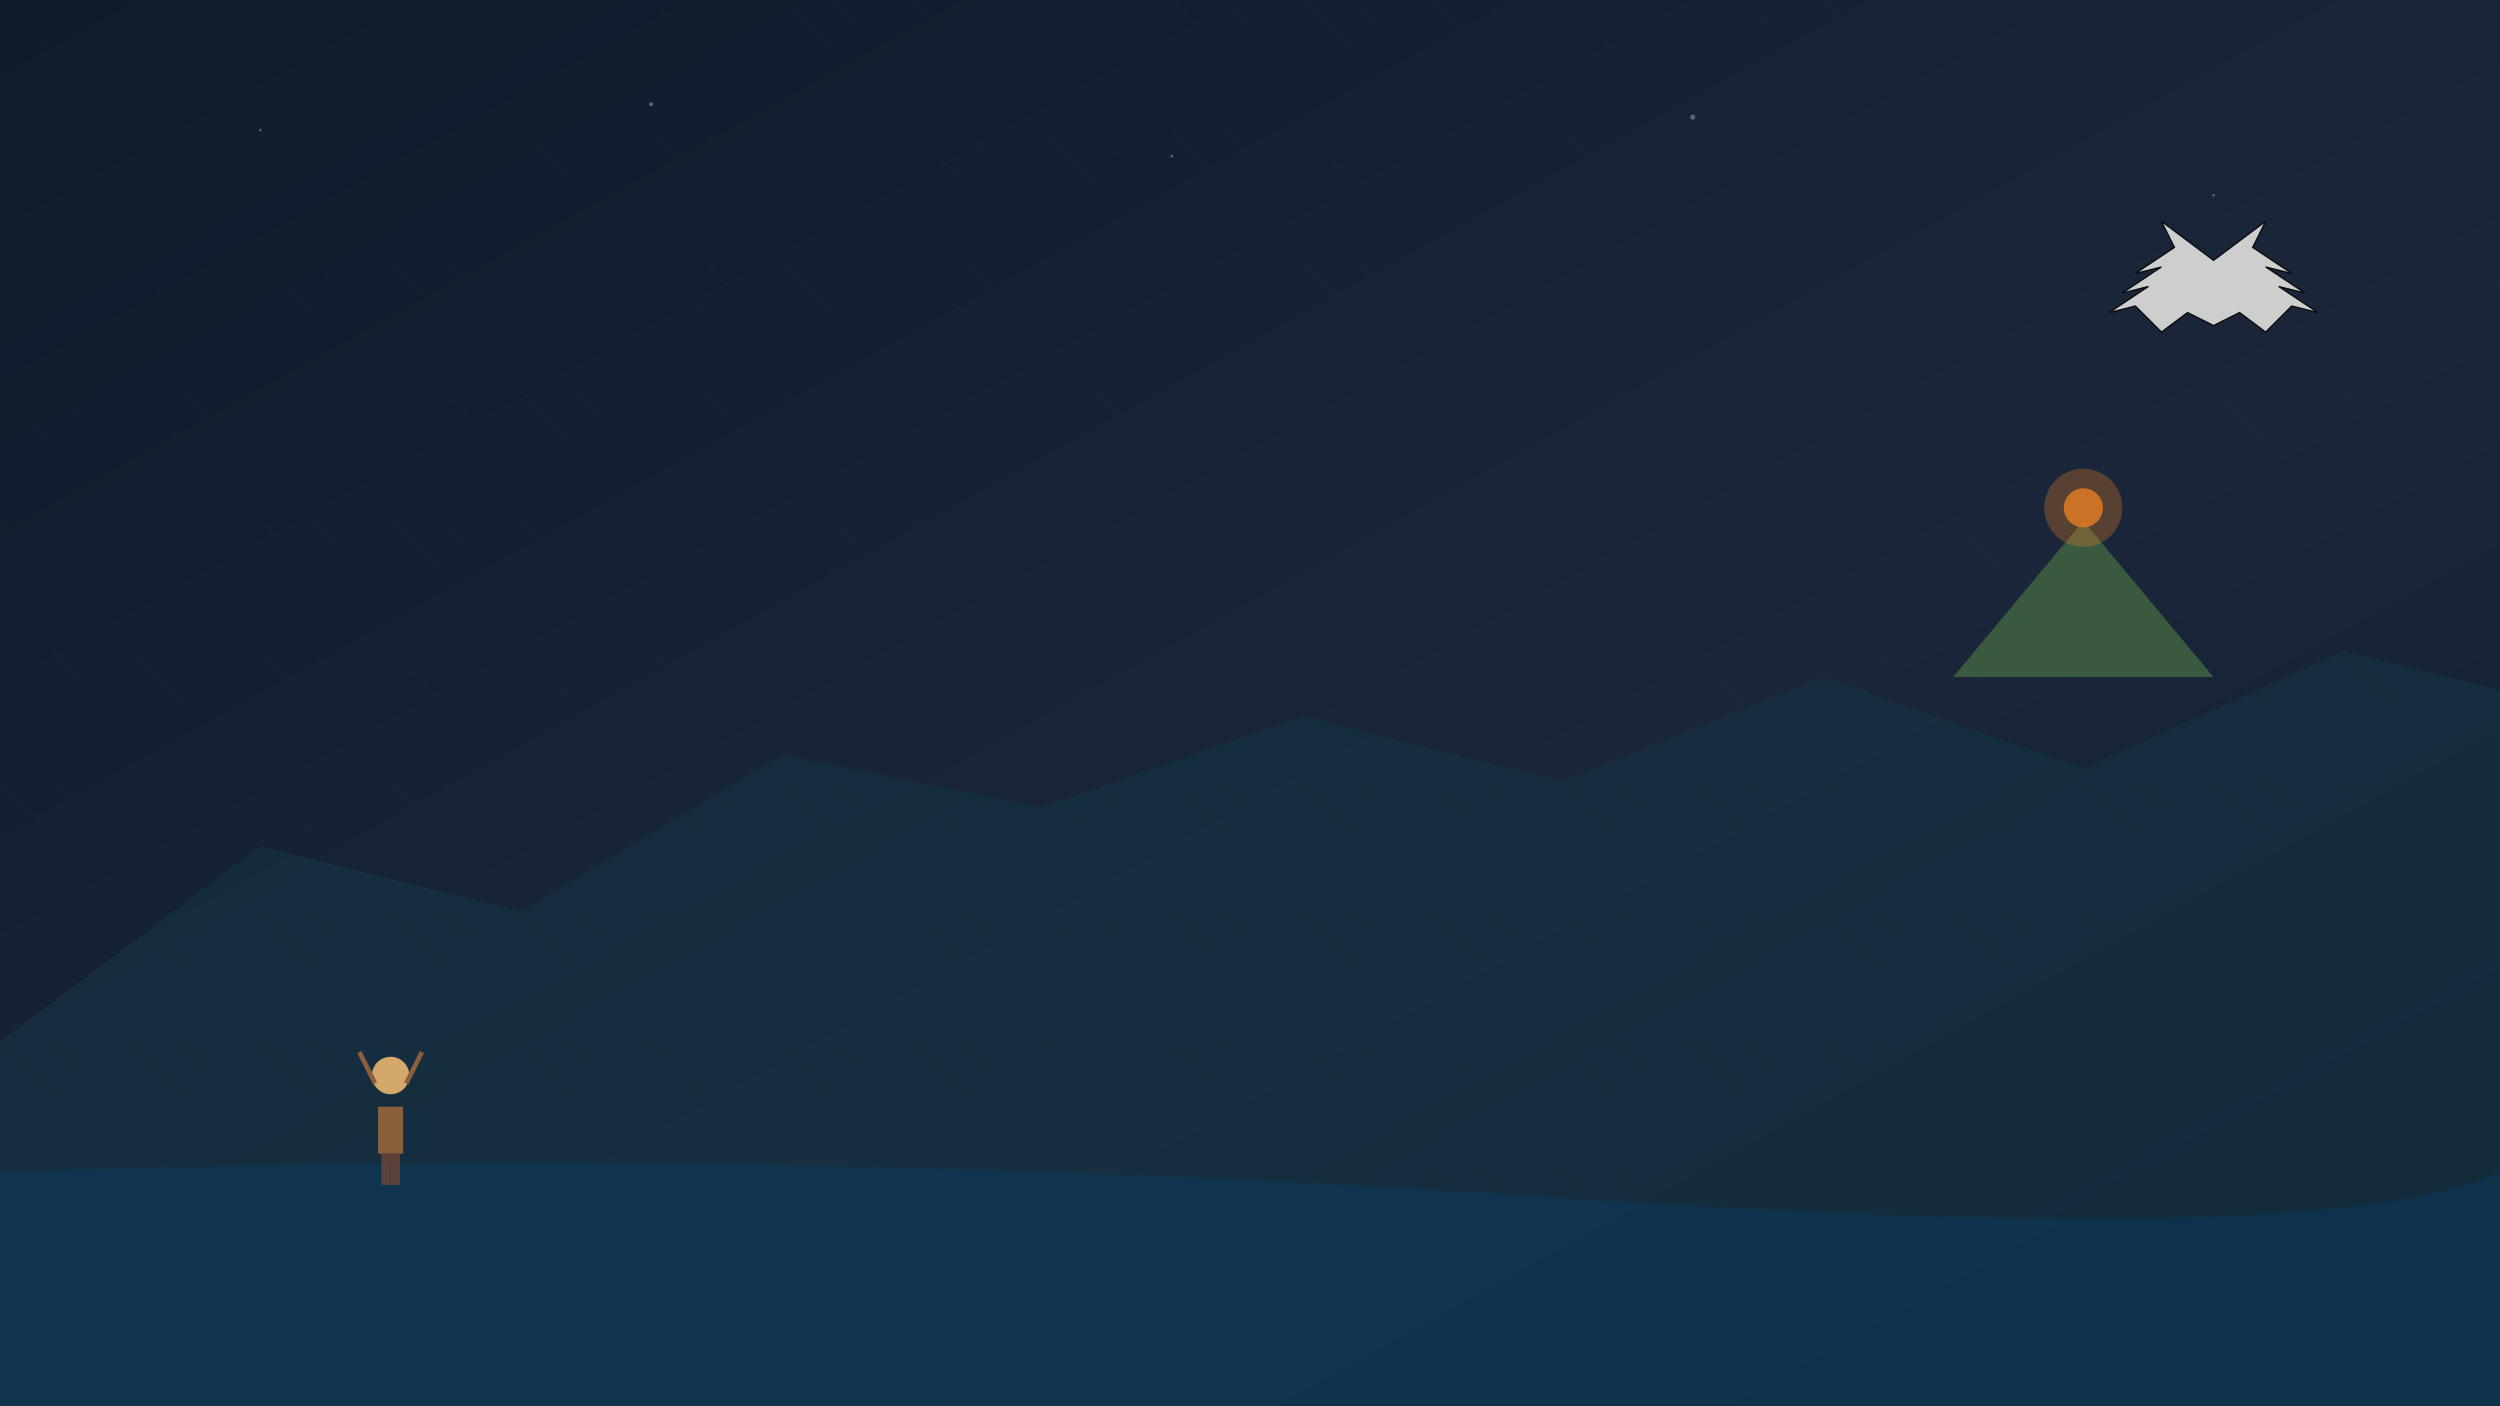 <svg xmlns="http://www.w3.org/2000/svg" viewBox="0 0 1920 1080" preserveAspectRatio="xMidYMid slice">
  <!-- Fondo oscuro con degradado patrio-táctico -->
  <defs>
    <linearGradient id="gradienteChile" x1="0%" y1="0%" x2="100%" y2="100%">
      <stop offset="0%" stop-color="#0d1b2a"/>
      <stop offset="60%" stop-color="#1b263b"/>
      <stop offset="100%" stop-color="#0d1b2a"/>
    </linearGradient>

    <!-- Textura sutil de terreno (estilo táctico) -->
    <pattern id="texturaTierra" patternUnits="userSpaceOnUse" width="100" height="100" opacity="0.05">
      <path d="M-20,20 l40,-40 M0,0 l40,40 M20,-20 l40,40" stroke="#3a5a40" stroke-width="2" fill="none"/>
    </pattern>

    <!-- Animación sutil del cóndor -->
    <style>
      @keyframes volar {
        0% { transform: translateX(-10px) rotate(-5deg); }
        50% { transform: translateY(-5px) rotate(5deg); }
        100% { transform: translateX(10px) rotate(-5deg); }
      }
      #condor { 
        animation: volar 8s ease-in-out infinite; 
      }
    </style>
  </defs>

  <!-- Fondo principal -->
  <rect width="1920" height="1080" fill="url(#gradienteChile)" />

  <!-- Textura táctica de fondo -->
  <rect width="1920" height="1080" fill="url(#texturaTierra)" />

  <!-- Cordillera de los Andes (silueta estilizada) -->
  <path d="M0,800 L200,650 L400,700 L600,580 L800,620 L1000,550 L1200,600 L1400,520 L1600,590 L1800,500 L1920,530 L1920,1080 L0,1080 Z"
        fill="#143242" opacity="0.7"/>

  <!-- Volcán Villarrica (con resplandor) -->
  <path d="M1500,520 L1600,400 L1700,520 Z" fill="#3a5a40"/>
  <circle cx="1600" cy="390" r="15" fill="#e67e22" opacity="0.8"/>
  <circle cx="1600" cy="390" r="30" fill="#e67e22" opacity="0.3" filter="blur(10px)"/>

  <!-- Lago y reflejo (sur de Chile) -->
  <path d="M0,900 Q600,880 1200,920 T1920,900 L1920,1080 L0,1080 Z" fill="#0b3d66" opacity="0.4"/>

  <!-- Cóndor andino (símbolo táctico y nacional) -->
  <g id="condor" transform="translate(1700, 200)">
    <path d="M0,0 L-40,-30 L-30,-10 L-60,10 L-40,5 L-70,25 L-50,20 L-80,40 L-60,35 L-40,55 L-20,40 L0,50 L20,40 L40,55 L60,35 L80,40 L50,20 L70,25 L40,5 L60,10 L30,-10 L40,-30 Z"
          fill="#e0e1dd" opacity="0.9" stroke="#000" stroke-width="1"/>
  </g>

  <!-- Huemul (silueta en primer plano, lado izquierdo) -->
  <g transform="translate(300, 850) scale(1.2)">
    <circle cx="0" cy="-20" r="12" fill="#d4a76a"/> <!-- cabeza -->
    <rect x="-8" y="0" width="16" height="30" fill="#8b5e3c"/> <!-- cuerpo -->
    <rect x="-6" y="30" width="6" height="20" fill="#5d4037"/> <!-- pata izq -->
    <rect x="0" y="30" width="6" height="20" fill="#5d4037"/> <!-- pata der -->
    <path d="M-10,-15 L-20,-35 M10,-15 L20,-35" stroke="#8b5e3c" stroke-width="3"/> <!-- cuernos cortos -->
  </g>

  <!-- Brillo sutil de estrellas (noche táctica) -->
  <g fill="#fff" opacity="0.3">
    <circle cx="200" cy="100" r="1"/>
    <circle cx="500" cy="80" r="1.5"/>
    <circle cx="900" cy="120" r="1"/>
    <circle cx="1300" cy="90" r="2"/>
    <circle cx="1700" cy="150" r="1"/>
  </g>
</svg>